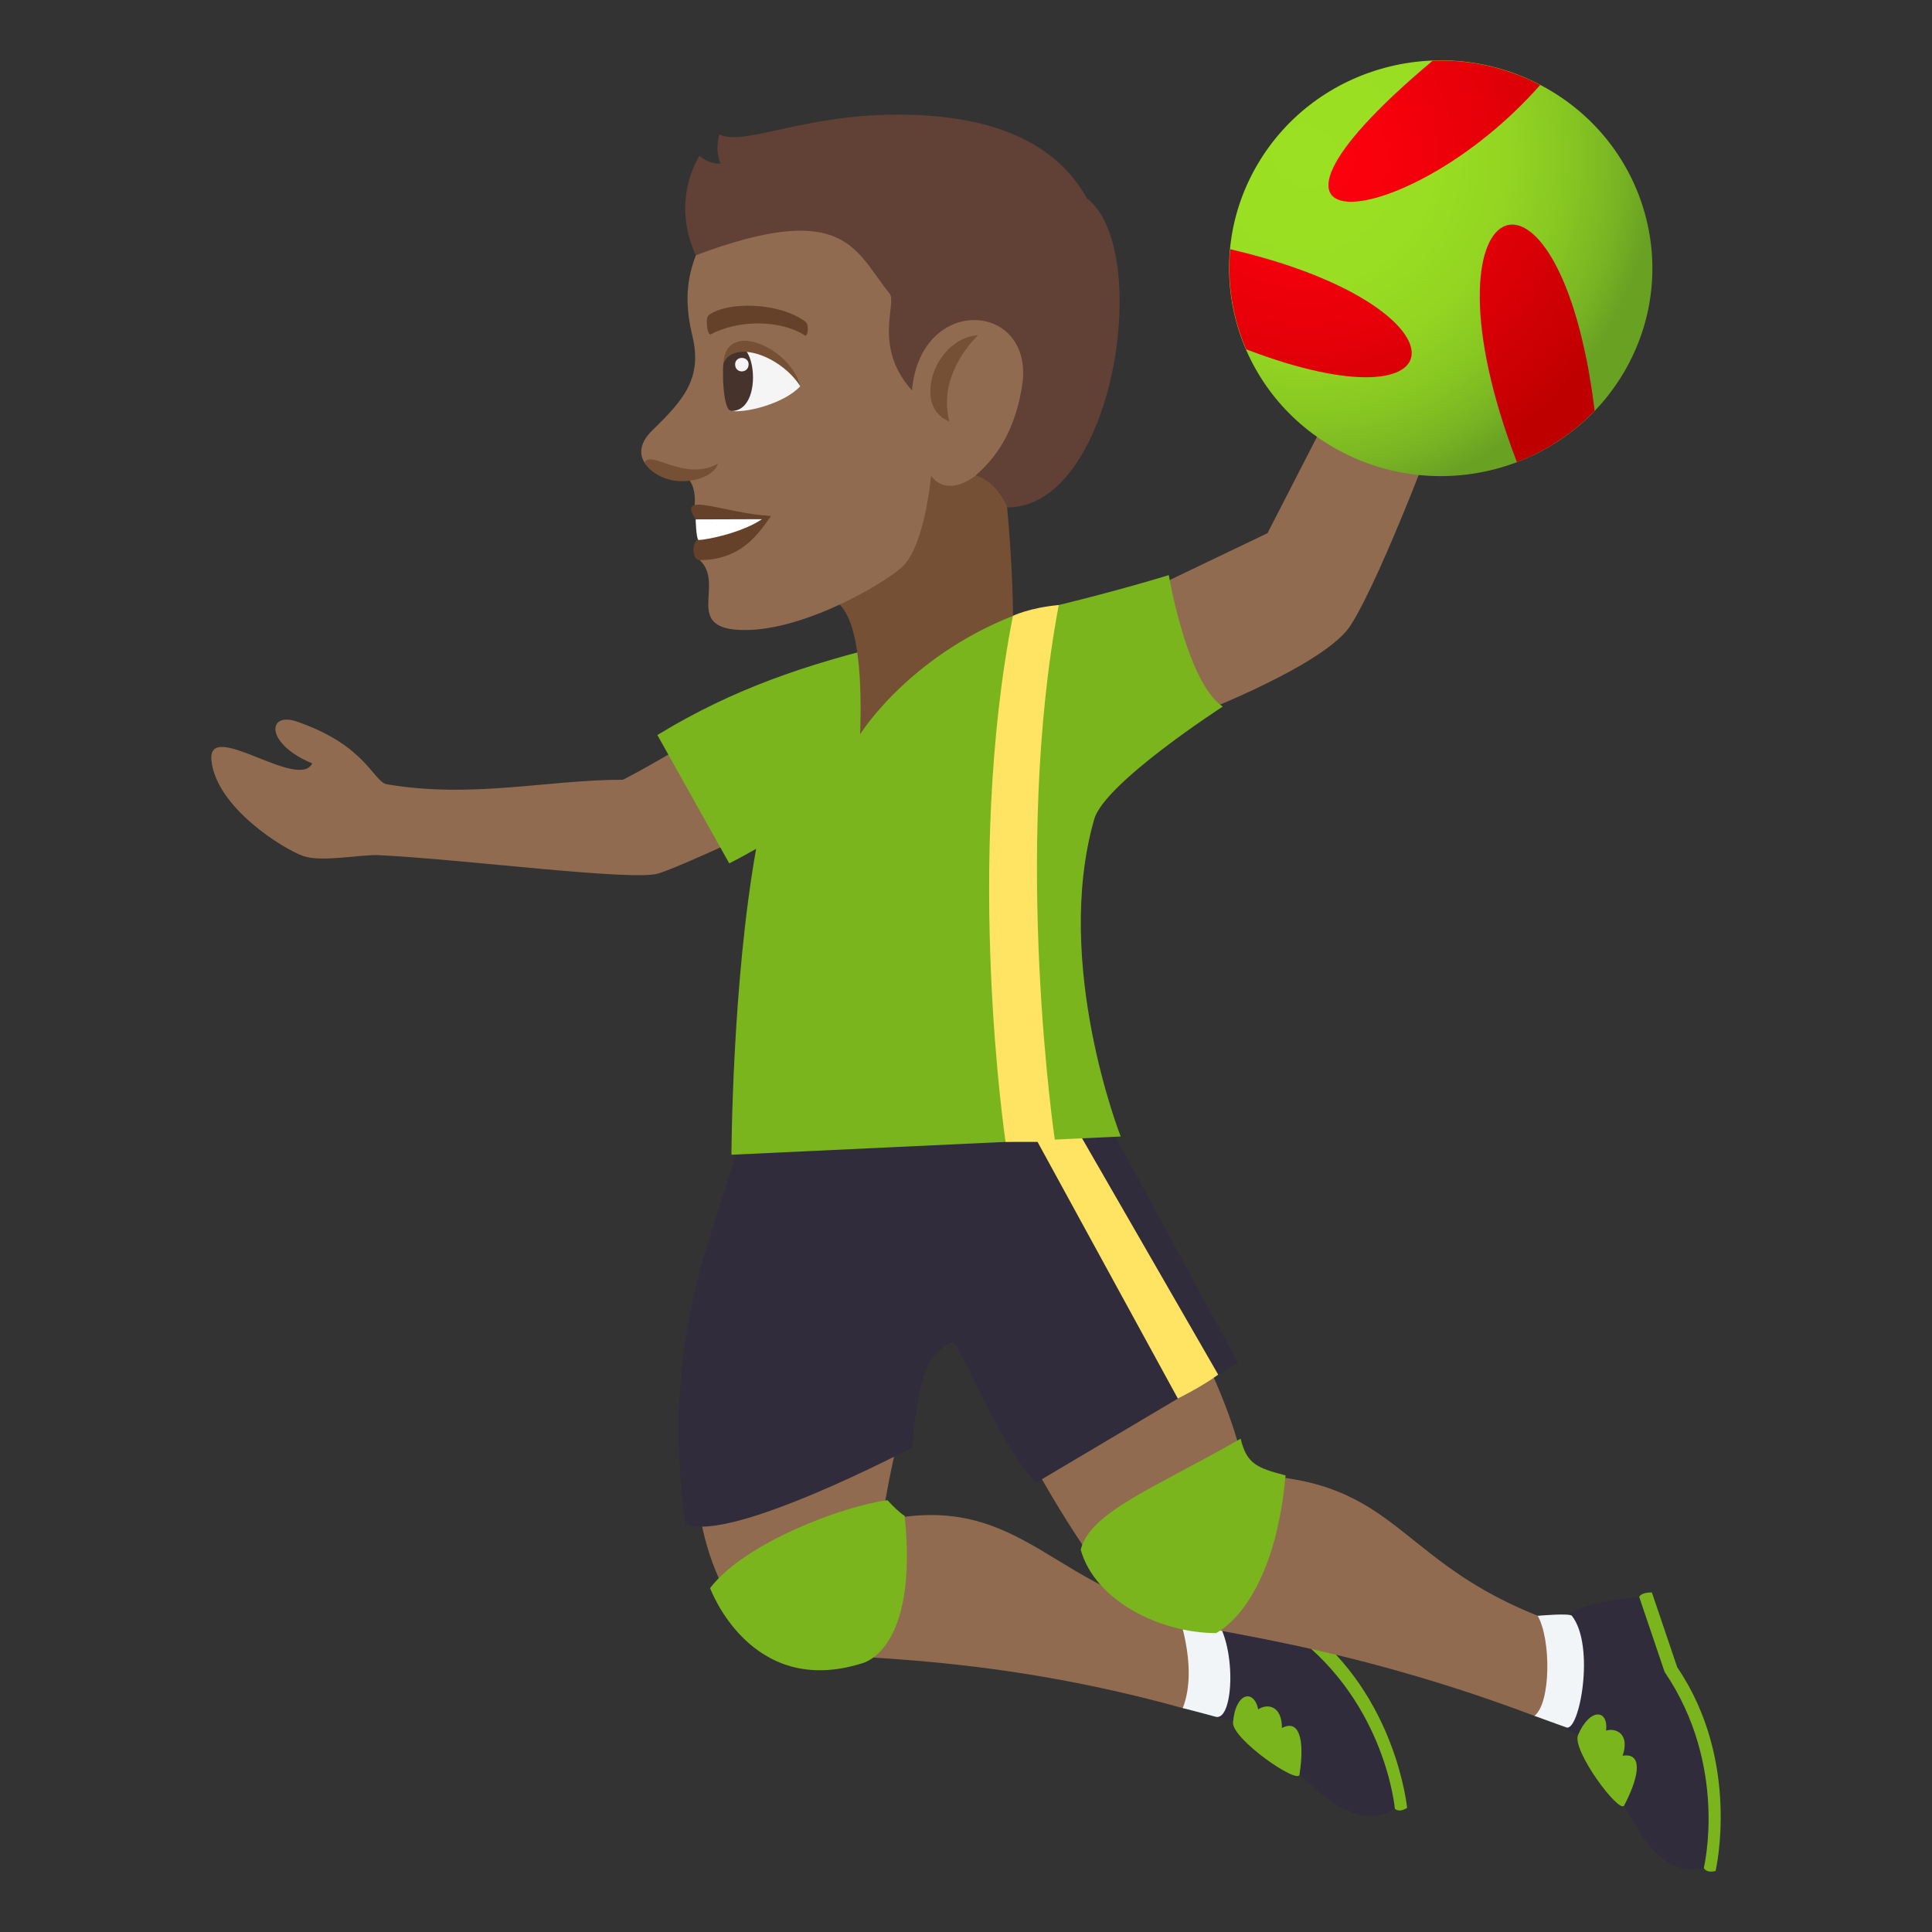 <svg enable-background="new 0 0 64 64" height="64" viewBox="0 0 64 64" width="64" xmlns="http://www.w3.org/2000/svg" xmlns:xlink="http://www.w3.org/1999/xlink"><rect x="0" y="0" width="64" height="64" fill="#333333" stroke="none"/><radialGradient id="a" cx="42.723" cy="5.181" gradientTransform="matrix(1.008 0 0 1 .164 0)" gradientUnits="userSpaceOnUse" r="11.543"><stop offset="0" stop-color="#9be022"/><stop offset=".365" stop-color="#99de22"/><stop offset=".576" stop-color="#93d522"/><stop offset=".748" stop-color="#87c722"/><stop offset=".897" stop-color="#78b423"/><stop offset="1" stop-color="#69a123"/></radialGradient><linearGradient id="b"><stop offset="0" stop-color="#ff000e"/><stop offset=".224" stop-color="#f8000c"/><stop offset=".553" stop-color="#e40008"/><stop offset=".945" stop-color="#c40001"/><stop offset="1" stop-color="#bf0000"/></linearGradient><radialGradient id="c" cx="42.721" cy="5.181" gradientTransform="matrix(1.008 0 0 1 .164 0)" gradientUnits="userSpaceOnUse" r="11.546" xlink:href="#b"/><radialGradient id="d" cx="42.724" cy="5.18" gradientTransform="matrix(1.008 0 0 1 .164 0)" gradientUnits="userSpaceOnUse" r="11.543" xlink:href="#b"/><radialGradient id="e" cx="42.724" cy="5.18" gradientTransform="matrix(1.008 0 0 1 .164 0)" gradientUnits="userSpaceOnUse" r="11.544" xlink:href="#b"/><path d="m56.831 61.979s.854-3.619-1.27-6.747l-.84-2.48c-.379-.005-.42.151-.42.151s-.617 2.431 2.139 8.972c0 0 .067.185.391.104z" fill="#7ab51d"/><path d="m51.925 57.327c1.586.332 2.123 5.142 4.516 4.548 0 0 .826-3.364-1.299-6.491l-.84-2.48c-4.098.383-3.319 1.86-2.377 4.423z" fill="#302c3b"/><path d="m53.804 59.808c.576-1.11.555-1.753-.053-1.646.242-.705-.197-.935-.547-.834.082-.706-.539-.768-.932.152-.197.519 1.377 2.626 1.532 2.328z" fill="#7ab51d"/><path d="m46.612 59.888s-.352-3.701-3.369-5.993l-1.592-2.086c-.361.115-.352.277-.352.277s.195 2.499 4.906 7.828c.001 0 .124.152.407-.026z" fill="#7ab51d"/><path d="m40.411 56.957c1.607-.186 3.721 4.275 5.795 2.957 0 0-.295-3.45-3.313-5.742l-1.593-2.086c-3.76 1.66-2.608 2.74-.889 4.871z" fill="#302c3b"/><path d="m43.048 58.786c.188-1.233-.039-1.835-.582-1.543.002-.743-.486-.823-.785-.617-.148-.694-.76-.556-.836.438-.02.556 2.15 2.056 2.203 1.722z" fill="#7ab51d"/><path d="m39.839 53.494c-4.814-.416-5.803-4.188-10.621-3.115.299-1.961.686-3.286.686-3.286s-4.793.762-6.756.813c-.432 3.611 1.619 6.266 2.336 6.636 1.033.534 6.151-.058 13.698 2.042.616.17.975-3.063.657-3.09z" fill="#916b50"/><path d="m40.169 53.494c-.211-.229-1.221-.267-1.221-.267s.785 1.95.232 3.355c.359.092.721.185 1.088.287.616.173.719-2.482-.099-3.375z" fill="#f2f5f7"/><path d="m29.401 49.696c.125.146.402.419.566.518.469 4.521-1.426 4.89-1.426 4.89-3.69 1.154-5.018-2.496-5.018-2.496 1.145-1.502 4.404-2.722 5.878-2.912z" fill="#7ab51d"/><path d="m51.765 53.823c-5.578-1.869-5.201-4.831-10.498-4.969-.391-1.944-1.129-3.343-1.76-4.788-1.926.495-3.678 3.295-5.504 4.006 1.381 2.585 2.971 4.845 3.652 5.277.98.624 5.85.727 13.176 3.491.598.226 1.236-2.915.934-3.017z" fill="#916b50"/><path d="m52.071 53.526c-.074-.097-1.133 0-1.133 0 .443.77.443 2.884-.107 3.314.348.124.695.257 1.057.383.433.153.965-2.7.183-3.697z" fill="#f2f5f7"/><path d="m41.099 47.658c.199.852.568.974 1.488 1.217-.395 4.369-2.305 5.223-2.305 5.223-1.842 0-4.012-1.069-4.482-2.764.322-1.263 2.5-2.065 5.299-3.676z" fill="#7ab51d"/><path d="m36.899 37.562h-12.326c-.709 2.857-2.785 6.641-1.857 12.916 1.418.677 7.5-2.527 7.5-2.527.225-2.425.475-3.067 1.309-3.487.24-.121 1.395 3.117 2.785 4.659l6.701-3.976z" fill="#302c3b"/><path d="m40.354 45.536c-.488.368-1.336.793-1.336.793l-4.793-8.768h1.535z" fill="#ffe463"/><path d="m21.786 28.941c.508-.141 2.391-1 4.238-1.871-.482-1.184-.992-2.35-1.543-3.488-1.42.88-2.924 1.782-3.848 2.249-2.459-.006-4.961.63-7.811.151-.463-.08-.666-1.278-2.986-2.078-.998-.344-1.053.742.508 1.385-.463.918-3.482-1.498-3.34-.098.16 1.553 2.363 2.923 3.041 3.166.609.215 1.926-.059 2.502-.029 2.83.138 8.342.86 9.239.613z" fill="#916b50"/><path d="m41.987 17.662 2.834-5.514 3.057 1.297s-2.07 5.613-3.145 7.282c-.822 1.273-4.902 2.854-4.902 2.854l-1.438-4.197z" fill="#916b50"/><path d="m51.229 2.924c3.355 1.901 4.504 6.11 2.568 9.405-1.938 3.295-6.223 4.42-9.574 2.519-3.352-1.899-4.504-6.108-2.566-9.402 1.936-3.298 6.223-4.423 9.572-2.522z" fill="url(#a)"/><path d="m51.019 2.817c-4.373 4.961-11.184 5.604-3.611-.763.018-.015.035-.028.051-.042 1.204-.047 2.431.213 3.56.805z" fill="url(#c)"/><path d="m50.249 15.307c-3.484-9.078 1.418-11.146 2.576-1.702-.734.763-1.615 1.339-2.576 1.702z" fill="url(#d)"/><path d="m40.753 8.256c7.998 1.856 7.854 6.111.529 3.317-.449-1.041-.636-2.181-.529-3.317z" fill="url(#e)"/><path d="m40.505 23.407c-1.193-.799-1.787-4.355-1.787-4.355-7.102 2.152-11.801 2.152-16.942 5.297l2.381 4.251c.297-.15.596-.314.891-.481-.799 4.472-.818 10.133-.818 10.133l12.895-.604s-2.252-5.714-.877-10.513c.347-1.207 4.257-3.728 4.257-3.728z" fill="#7ab51d"/><path d="m35.073 20.042c-.988.094-1.518.359-1.518.359-1.619 8.228-.244 17.425-.244 17.425h1.641s-1.431-9.552.121-17.784z" fill="#ffe463"/><path d="m26.974 19.926c1.791-.8 1.521 3.985 1.52 4.396 0 0 1.568-2.538 5.063-3.921 0 0 .008-1.551-.23-3.979.172-6.69-6.353 3.504-6.353 3.504z" fill="#755035"/><path d="m23.051 8.456c-.371.97-.326 1.778-.113 2.682.332 1.392-.289 2.106-1.322 3.111-.982.952.158 1.727 1.232 1.673.227.313.162.829.162.829s.822.619.168 1.803c.871.81-.615 2.322 1.51 2.317 2.074-.006 4.774-1.655 5.235-2.126.725-.743.92-2.983.92-2.983.881 1.185 3.076-.985 3.082-3.527.012-4.218-3.623-9.86-10.874-3.779z" fill="#916b50"/><path d="m30.821 13.056c-.041-1.006.75-1.914 1.578-1.95 0 0-1.373 1.254-.949 2.857 0 0-.605-.205-.629-.907z" fill="#755035"/><path d="m26.51 12.794c-.557.603-1.898.913-2.338.811-.98-3.236 1.67-2.182 2.338-.811z" fill="#f5f5f5"/><path d="m24.223 13.616c1.268-.004.658-3.401-.256-1.592-.056.32-.002 1.593.256 1.592z" fill="#45332c"/><path d="m26.51 12.794c-.309-1.265-2.465-2.233-2.543-.771.367-.78 1.901-.229 2.543.771z" fill="#755035"/><path d="m24.352 12.071c-.002.31.445.309.447-.001 0-.285-.447-.286-.447.001z" fill="#f5f5f5"/><path d="m26.678 10.654c-.877-.646-2.566-.674-3.195-.22-.137.087-.049.701.063.643.881-.482 2.293-.497 3.115.034.105.067.152-.367.017-.457z" fill="#664129"/><path d="m23.045 17.206c.4.258.086.681.086.681-.195.001-.242.669.047.667 1.432-.004 1.979-.939 2.365-1.462-1.574-.082-3.146-.865-2.498.114z" fill="#664129"/><path d="m23.045 17.206s.014.591.086.681c.314-.001 1.477-.255 2.109-.688z" fill="#fff"/><path d="m36.003 6.568c-.93-1.686-2.877-2.78-6.297-2.771-3.151.007-5.055 1.054-5.875.657 0 0-.168.521.037.964-.436.021-.695-.267-.697-.261-.303.493-.828 1.774-.119 3.298 4.987-1.868 5.278-.122 6.415 1.266.262.321-.563 1.761.744 3.212.283-3.229 4.094-2.937 3.646-.143-.285 1.79-1.09 2.545-1.529 2.958.723.22 1.043 1.063 1.043 1.063 3.556-.01 4.833-8.572 2.632-10.243z" fill="#614036"/><path d="m23.782 15.359c-.15.442-.801.581-1.188.582-.52.002-1.018-.25-1.244-.615.197-.446 1.322.65 2.432.033z" fill="#755035"/></svg>